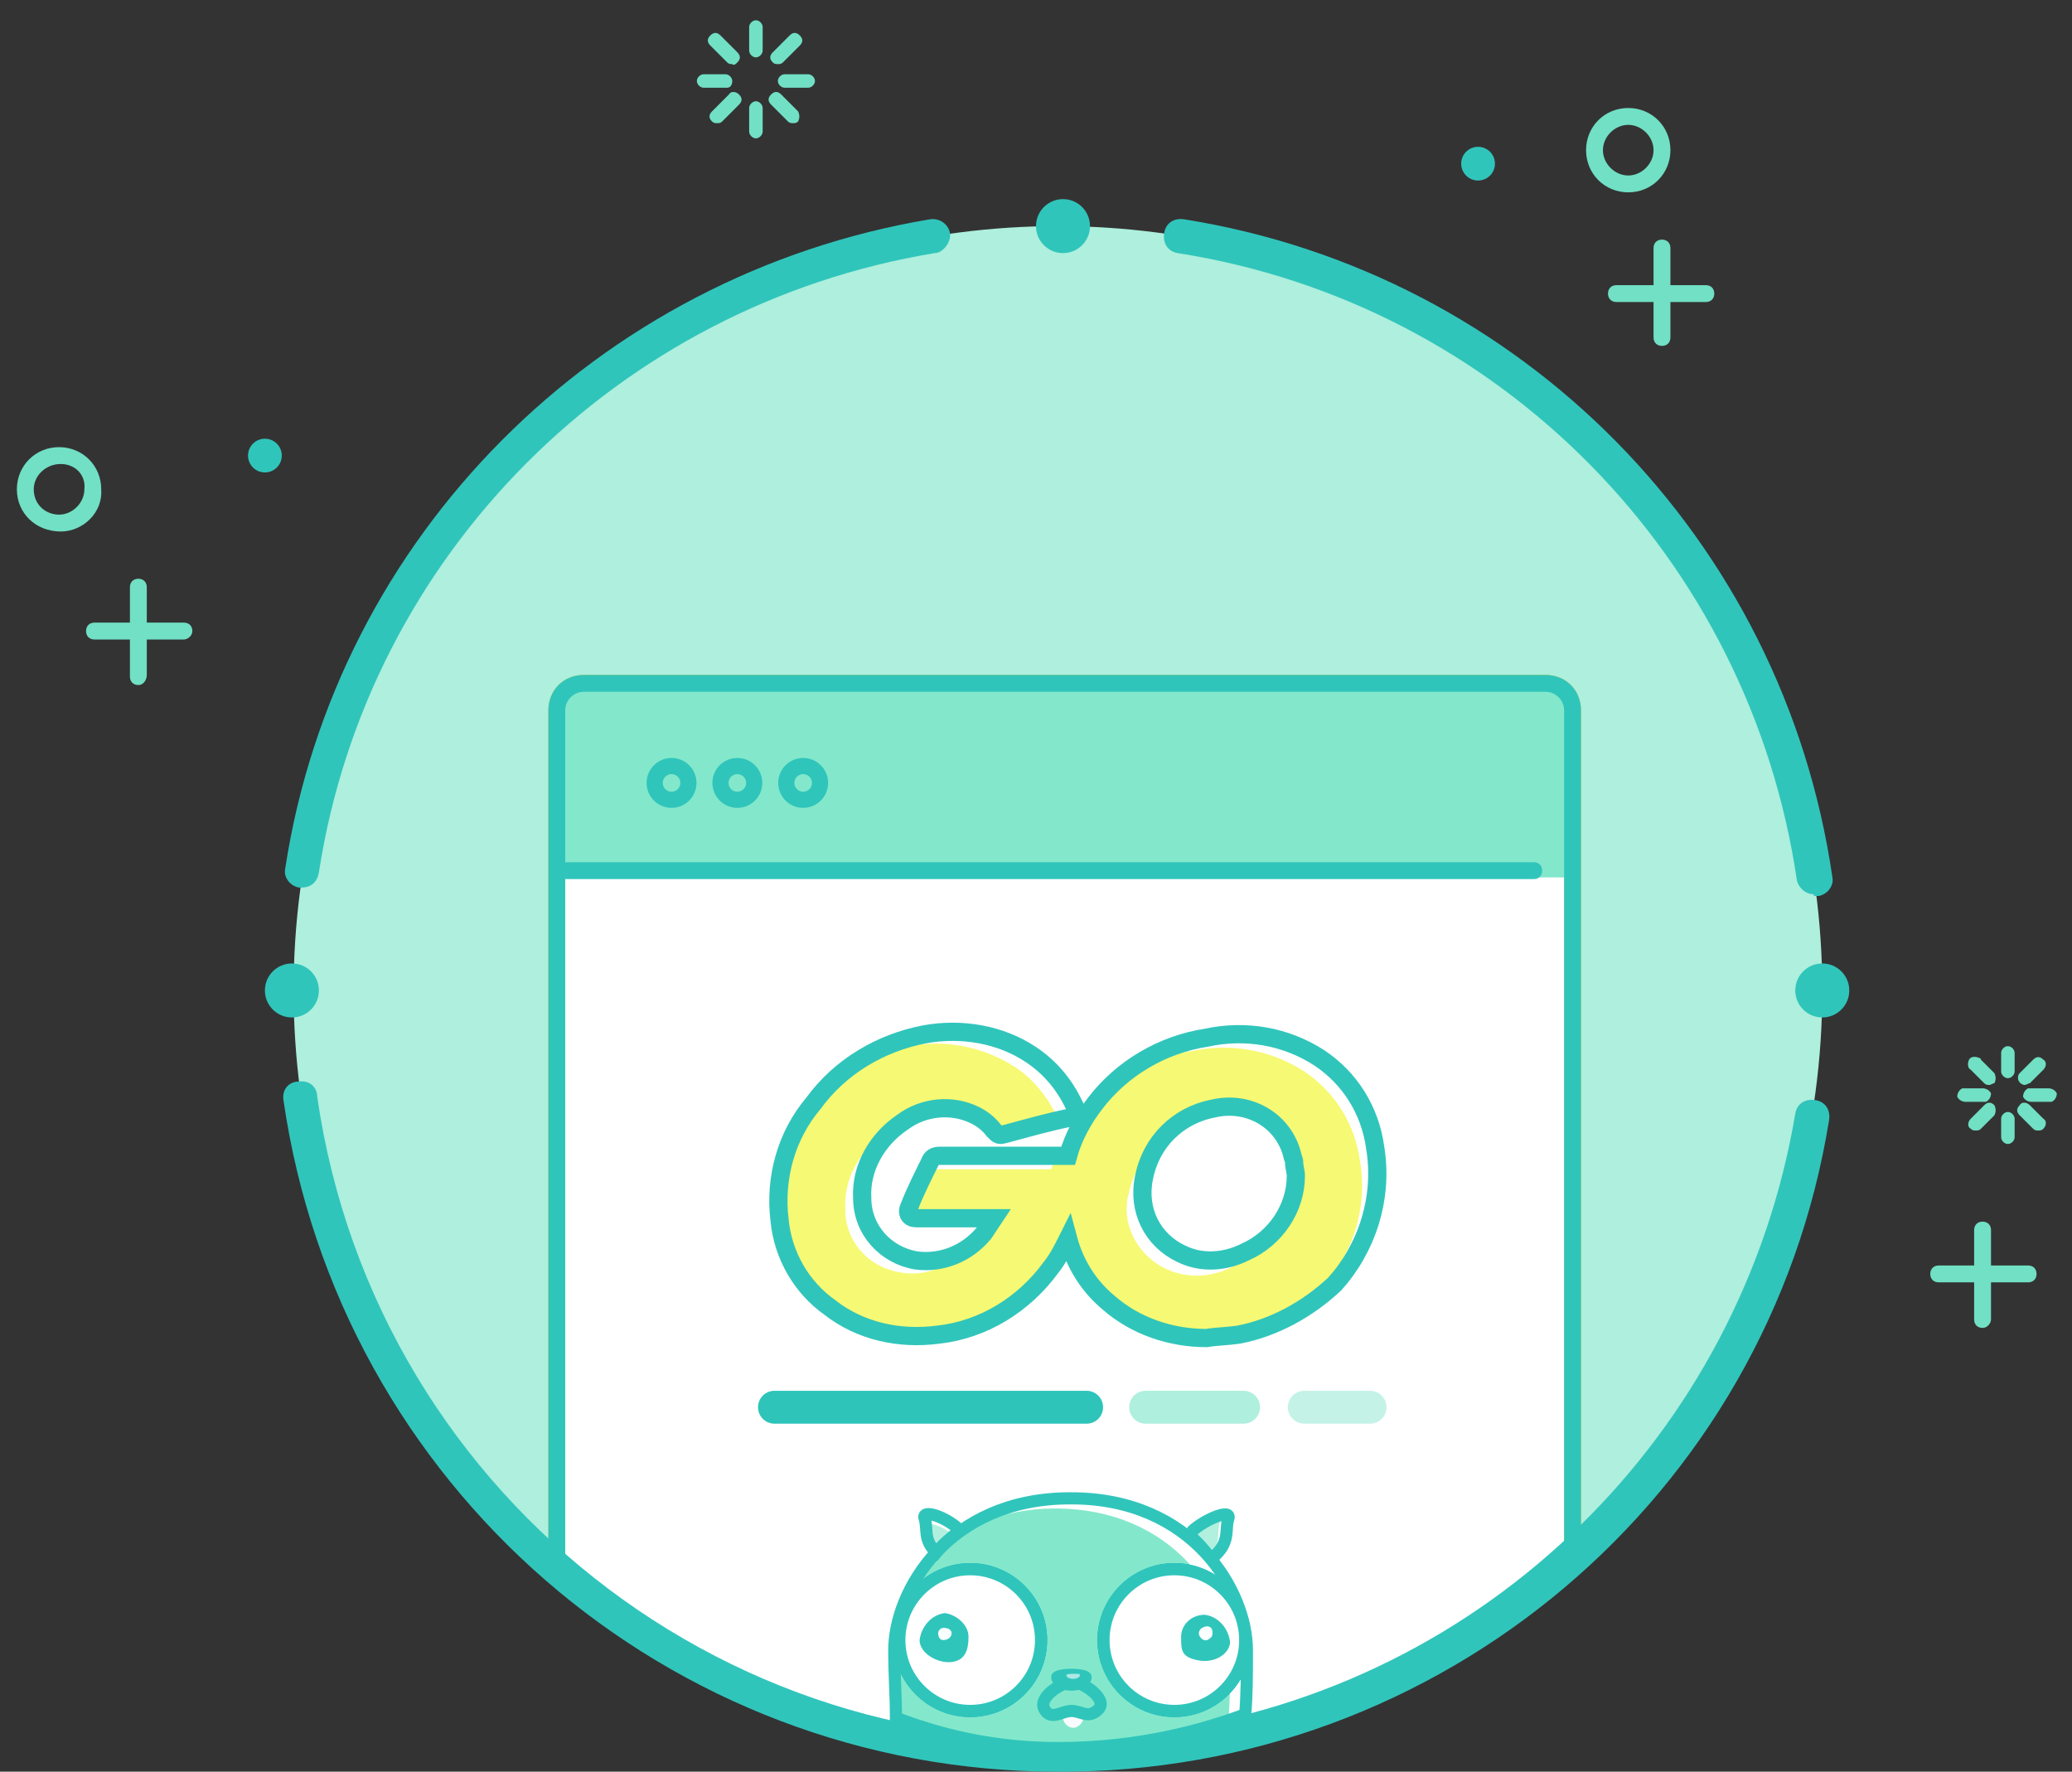 <?xml version="1.0" encoding="utf-8"?>
<!-- Generator: Adobe Illustrator 22.1.0, SVG Export Plug-In . SVG Version: 6.00 Build 0)  -->
<svg version="1.1" id="レイヤー_1" xmlns="http://www.w3.org/2000/svg" xmlns:xlink="http://www.w3.org/1999/xlink" x="0px"
	 y="0px" viewBox="0 0 122.8 105" style="enable-background:new 0 0 122.8 105;" xml:space="preserve">
<rect x="0" y="0" width="122.8" height="105" fill="#333333" stroke="none"/>
<style type="text/css">
	.st0{fill:#AEEFDD;}
	.st1{fill:#FFFFFF;}
	.st2{fill:#FFBE00;}
	.st3{fill:#30C5BB;}
	.st4{fill:#83E8CB;}
	.st5{fill:#71E0C4;}
	.st6{fill:none;stroke:#30C5BB;stroke-width:0.96;stroke-linecap:round;stroke-linejoin:round;}
	.st7{fill:#B1F0DE;}
	.st8{fill:none;stroke:#00AEC2;stroke-width:0.72;stroke-miterlimit:10;}
	.st9{fill:#FFFFFF;stroke:#30C5BB;stroke-width:0.72;stroke-miterlimit:10;}
	.st10{fill:#FAFFFF;}
	.st11{fill:none;stroke:#30C5BB;stroke-width:0.72;stroke-miterlimit:10;}
	.st12{fill:#F9FBFE;}
	.st13{opacity:0.6;fill:#FFFFFF;enable-background:new    ;}
	.st14{fill:#F6F973;}
	.st15{fill:none;stroke:#30C5BB;stroke-width:1.08;stroke-miterlimit:10;}
	.st16{fill:none;stroke:#2EC4BA;stroke-width:1.95;stroke-linecap:round;stroke-miterlimit:10;}
	.st17{fill:none;stroke:#AEEFDD;stroke-width:1.95;stroke-linecap:round;stroke-miterlimit:10;}
	.st18{fill:none;stroke:#C4F2E6;stroke-width:1.95;stroke-linecap:round;stroke-miterlimit:10;}
</style>
<title>アートボード 90 のコピー</title>
<g id="言語一覧">
	<circle class="st0" cx="62.7" cy="58.7" r="45.3"/>
	<path class="st1" d="M91.6,40.5h-57c-0.9,0-1.6,0.7-1.6,1.6v51.3c17.6,14.8,43.5,14,60.2-1.8V42.1C93.2,41.3,92.5,40.5,91.6,40.5
		C91.6,40.5,91.6,40.5,91.6,40.5z"/>
	<path class="st2" d="M62.1,104.5c-10.7,0-21.1-3.8-29.4-10.7l-0.2-0.2V42.1c0-1.2,0.9-2.1,2.1-2.1h57c1.2,0,2.1,0.9,2.1,2.1v49.7
		L93.5,92C85,100.1,73.8,104.6,62.1,104.5z M33.5,93.2c17.4,14.4,42.7,13.6,59.2-1.8V42.1c0-0.6-0.5-1.1-1.1-1.1c0,0,0,0,0,0h-57
		c-0.6,0-1.1,0.5-1.1,1.1L33.5,93.2z"/>
	<circle class="st3" cx="87.6" cy="9.7" r="1"/>
	<circle class="st3" cx="15.7" cy="27" r="1"/>
	<circle class="st3" cx="63" cy="13.4" r="1.6"/>
	<circle class="st3" cx="17.3" cy="58.7" r="1.6"/>
	<circle class="st3" cx="108" cy="58.7" r="1.6"/>
	<rect x="33" y="40.8" class="st4" width="60.2" height="11.2"/>
	<path class="st3" d="M90.9,52.1H33.6c-0.3,0-0.5-0.2-0.5-0.5s0.2-0.5,0.5-0.5h57.3c0.3,0,0.5,0.2,0.5,0.5S91.2,52.1,90.9,52.1z"/>
	<path class="st5" d="M10.9,37.9H5.6c-0.3,0-0.5-0.2-0.5-0.5s0.2-0.5,0.5-0.5h5.3c0.3,0,0.5,0.2,0.5,0.5S11.1,37.9,10.9,37.9z"/>
	<path class="st5" d="M8.2,40.6c-0.3,0-0.5-0.2-0.5-0.5v-5.3c0-0.3,0.2-0.5,0.5-0.5c0.3,0,0.5,0.2,0.5,0.5V40
		C8.7,40.3,8.5,40.6,8.2,40.6C8.2,40.6,8.2,40.6,8.2,40.6z"/>
	<path class="st5" d="M120.2,76h-5.3c-0.3,0-0.5-0.2-0.5-0.5s0.2-0.5,0.5-0.5h5.3c0.3,0,0.5,0.2,0.5,0.5
		C120.7,75.8,120.5,76,120.2,76z"/>
	<path class="st5" d="M117.5,78.7c-0.3,0-0.5-0.2-0.5-0.5v-5.3c0-0.3,0.2-0.5,0.5-0.5s0.5,0.2,0.5,0.5v5.3
		C118,78.4,117.8,78.7,117.5,78.7C117.5,78.7,117.5,78.7,117.5,78.7z"/>
	<path class="st5" d="M44.8,3.4c-0.2,0-0.4-0.2-0.4-0.4v0V1.6c0-0.2,0.2-0.4,0.4-0.4c0.2,0,0.4,0.2,0.4,0.4l0,0V3
		C45.2,3.2,45,3.4,44.8,3.4L44.8,3.4z"/>
	<path class="st5" d="M44.8,8.2c-0.2,0-0.4-0.2-0.4-0.4c0,0,0,0,0,0V6.4c0-0.2,0.2-0.4,0.4-0.4c0.2,0,0.4,0.2,0.4,0.4l0,0v1.4
		C45.2,8,45,8.2,44.8,8.2L44.8,8.2z"/>
	<path class="st5" d="M47.9,5.2h-1.4c-0.2,0-0.4-0.2-0.4-0.4c0,0,0,0,0,0c0-0.2,0.2-0.4,0.4-0.4l0,0h1.4c0.2,0,0.4,0.2,0.4,0.4v0
		C48.3,5,48.1,5.2,47.9,5.2C47.9,5.2,47.9,5.2,47.9,5.2z"/>
	<path class="st5" d="M43.1,5.2h-1.4c-0.2,0-0.4-0.2-0.4-0.4c0,0,0,0,0,0c0-0.2,0.2-0.4,0.4-0.4l0,0H43c0.2,0,0.4,0.2,0.4,0.4v0
		C43.4,5,43.3,5.2,43.1,5.2C43.1,5.2,43.1,5.2,43.1,5.2z"/>
	<path class="st5" d="M46.1,3.8c-0.1,0-0.2,0-0.3-0.1c-0.2-0.2-0.2-0.4,0-0.6c0,0,0,0,0,0l1-1c0.2-0.2,0.4-0.2,0.6,0c0,0,0,0,0,0
		c0.2,0.2,0.2,0.4,0,0.6l-1,1C46.3,3.8,46.2,3.8,46.1,3.8z"/>
	<path class="st5" d="M47,7.3c-0.1,0-0.2,0-0.3-0.1l-1-1c-0.2-0.2-0.2-0.4,0-0.6s0.4-0.2,0.6,0l0,0l1,1c0.1,0.2,0.1,0.4,0,0.6
		C47.2,7.3,47.1,7.3,47,7.3z"/>
	<path class="st5" d="M43.4,3.8c-0.1,0-0.2,0-0.3-0.1l-1-1c-0.2-0.2-0.2-0.4,0-0.6c0.2-0.2,0.4-0.2,0.6,0c0,0,0,0,0,0l1,1
		c0.2,0.2,0.2,0.4,0,0.6c0,0,0,0,0,0C43.6,3.8,43.5,3.9,43.4,3.8z"/>
	<path class="st5" d="M42.5,7.3c-0.1,0-0.2,0-0.3-0.1C42,7,42,6.8,42.2,6.6l1-1c0.1-0.2,0.4-0.2,0.6,0c0,0,0,0,0,0
		c0.2,0.2,0.2,0.4,0,0.6c0,0,0,0,0,0l-1,1C42.7,7.3,42.6,7.3,42.5,7.3z"/>
	<path class="st5" d="M96.5,11.4c-1.4,0-2.5-1.1-2.5-2.5c0-1.4,1.1-2.5,2.5-2.5c1.4,0,2.5,1.1,2.5,2.5C99,10.3,97.9,11.4,96.5,11.4
		C96.5,11.4,96.5,11.4,96.5,11.4z M96.5,7.4c-0.8,0-1.5,0.7-1.5,1.5c0,0.8,0.7,1.5,1.5,1.5c0.8,0,1.5-0.7,1.5-1.5
		C98,8.1,97.3,7.4,96.5,7.4C96.5,7.4,96.5,7.4,96.5,7.4z"/>
	<path class="st5" d="M101.1,17.9h-5.3c-0.3,0-0.5-0.2-0.5-0.5c0-0.3,0.2-0.5,0.5-0.5h5.3c0.3,0,0.5,0.2,0.5,0.5
		S101.4,17.9,101.1,17.9z"/>
	<path class="st5" d="M98.5,20.5c-0.3,0-0.5-0.2-0.5-0.5v-5.3c0-0.3,0.2-0.5,0.5-0.5c0.3,0,0.5,0.2,0.5,0.5V20
		C99,20.3,98.8,20.5,98.5,20.5z"/>
	<path class="st5" d="M119,63.9c-0.2,0-0.4-0.2-0.4-0.4v-1.1c0-0.2,0.2-0.4,0.4-0.4c0.2,0,0.4,0.2,0.4,0.4l0,0v1.1
		C119.4,63.7,119.2,63.9,119,63.9C119,63.9,119,63.9,119,63.9z"/>
	<path class="st5" d="M119,67.8c-0.2,0-0.4-0.2-0.4-0.4v-1.1c0-0.2,0.2-0.4,0.4-0.4c0.2,0,0.4,0.2,0.4,0.4v1.1
		C119.4,67.6,119.2,67.8,119,67.8C119,67.8,119,67.8,119,67.8z"/>
	<path class="st5" d="M121.5,65.3h-1.1c-0.2,0-0.4-0.1-0.5-0.3c0-0.2,0.1-0.4,0.3-0.5c0,0,0.1,0,0.1,0h1.1c0.2,0,0.4,0.1,0.5,0.3
		c0,0.2-0.1,0.4-0.3,0.5C121.6,65.3,121.6,65.3,121.5,65.3z"/>
	<path class="st5" d="M117.6,65.3h-1.1c-0.2,0-0.4-0.1-0.5-0.3c0-0.2,0.1-0.4,0.3-0.5c0,0,0.1,0,0.1,0h1.1c0.2,0,0.4,0.1,0.5,0.3
		c0,0.2-0.1,0.4-0.3,0.5C117.7,65.3,117.6,65.3,117.6,65.3z"/>
	<path class="st5" d="M120,64.3c-0.2,0-0.4-0.2-0.4-0.4c0-0.1,0-0.2,0.1-0.3l0.8-0.8c0.2-0.2,0.4-0.2,0.6,0c0,0,0,0,0,0
		c0.2,0.1,0.2,0.4,0,0.6c0,0,0,0,0,0l-0.8,0.8C120.2,64.2,120.1,64.3,120,64.3z"/>
	<path class="st5" d="M120.8,67c-0.1,0-0.2,0-0.3-0.1l-0.8-0.8c-0.2-0.2-0.2-0.4,0-0.6c0,0,0,0,0,0c0.1-0.2,0.4-0.2,0.6,0
		c0,0,0,0,0,0l0.8,0.8c0.2,0.1,0.2,0.4,0,0.6c0,0,0,0,0,0C121,67,120.9,67,120.8,67z"/>
	<path class="st5" d="M117.9,64.3c-0.1,0-0.2,0-0.3-0.1l-0.8-0.8c-0.2-0.1-0.2-0.4-0.1-0.6s0.4-0.2,0.6-0.1c0,0,0.1,0,0.1,0.1
		l0.8,0.8c0.1,0.2,0.1,0.4,0,0.6C118.1,64.2,118,64.3,117.9,64.3z"/>
	<path class="st5" d="M117.1,67c-0.1,0-0.2,0-0.3-0.1c-0.2-0.1-0.2-0.4,0-0.6c0,0,0,0,0,0l0.8-0.8c0.2-0.2,0.4-0.2,0.6,0
		c0,0,0,0,0,0c0.1,0.2,0.1,0.4,0,0.6l-0.8,0.8C117.3,67,117.2,67,117.1,67z"/>
	<path class="st5" d="M3.6,31.5C2.1,31.5,1,30.4,1,29c0-1.4,1.1-2.5,2.5-2.5c1.4,0,2.5,1.1,2.5,2.5c0,0,0,0,0,0
		C6.1,30.4,4.9,31.5,3.6,31.5z M3.6,27.5C2.7,27.5,2,28.2,2,29c0,0.9,0.7,1.5,1.5,1.5c0.8,0,1.5-0.7,1.5-1.5
		C5.1,28.2,4.5,27.5,3.6,27.5C3.6,27.5,3.6,27.5,3.6,27.5z"/>
	<path class="st3" d="M17.9,52.6h-0.2c-0.5-0.1-0.9-0.6-0.8-1.1c0,0,0,0,0,0C19.9,31.8,35.4,16.3,55.1,13c0.6-0.1,1.1,0.3,1.2,0.8
		S55.9,15,55.4,15c-18.8,3.1-33.6,17.9-36.5,36.7C18.8,52.3,18.4,52.6,17.9,52.6z"/>
	<path class="st3" d="M62.7,105C39.6,105,20.1,88,16.8,65.2c-0.1-0.6,0.3-1.1,0.9-1.1c0.6-0.1,1.1,0.3,1.1,0.9
		c3.5,24.2,25.9,41.1,50.1,37.6c19.2-2.7,34.3-17.6,37.5-36.6c0.1-0.6,0.6-0.9,1.2-0.8c0.6,0.1,0.9,0.6,0.8,1.2
		C104.8,88.7,85.4,105.1,62.7,105z"/>
	<path class="st3" d="M107.5,53c-0.5,0-0.9-0.4-1-0.8C103.7,33.1,88.9,18,69.8,15c-0.6-0.1-0.9-0.6-0.8-1.2c0.1-0.6,0.6-0.9,1.2-0.8
		c20,3.2,35.5,19,38.4,39c0.1,0.5-0.3,1-0.8,1.1H107.5z"/>
	<path class="st3" d="M62.1,104.5c-10.7,0-21.1-3.8-29.4-10.7l-0.2-0.2V42.1c0-1.2,0.9-2.1,2.1-2.1h57c1.2,0,2.1,0.9,2.1,2.1v49.7
		L93.5,92C85,100.1,73.8,104.6,62.1,104.5z M33.5,93.2c17.4,14.4,42.7,13.6,59.2-1.8V42.1c0-0.6-0.5-1.1-1.1-1.1c0,0,0,0,0,0h-57
		c-0.6,0-1.1,0.5-1.1,1.1L33.5,93.2z"/>
	<ellipse class="st6" cx="39.8" cy="46.4" rx="1" ry="1"/>
	<ellipse class="st6" cx="43.7" cy="46.4" rx="1" ry="1"/>
	<ellipse class="st6" cx="47.6" cy="46.4" rx="1" ry="1"/>
	<path class="st4" d="M72.8,102c0.1-1.1,0.1-2.2,0.1-3.6c0-3.5-3.2-9-10.4-9l0,0c-1.5,0-3,0.3-4.5,0.8c-2.9,1.5-4.7,4.5-4.9,7.7
		c0,1.5,0.1,2.7,0.1,4c3.1,1.2,6.3,1.8,9.6,1.8C66.2,103.6,69.6,103,72.8,102z"/>
	<path class="st7" d="M71.7,92.2c0.7-0.7,0.4-1.4,0.6-2c0.1-0.3-0.2-0.3-0.6-0.2c-0.4,0.2-0.7,0.4-1,0.7L70.4,91
		C70.9,91.4,71.3,91.8,71.7,92.2z"/>
	<circle class="st8" cx="57.5" cy="97.2" r="4.2"/>
	<circle class="st9" cx="57.5" cy="97.2" r="4.2"/>
	<path class="st3" d="M57.4,97c0,0.8-0.2,1.4-1,1.5s-1.9-0.5-1.9-1.3c0.1-0.8,0.7-1.5,1.5-1.6C56.7,95.7,57.4,96.3,57.4,97
		C57.4,97,57.4,97,57.4,97z"/>
	<circle class="st8" cx="69.6" cy="97.2" r="4.2"/>
	<path class="st10" d="M56.4,96.8c0,0.2-0.2,0.4-0.5,0.4c-0.2,0-0.3-0.2-0.3-0.4c0-0.2,0.2-0.4,0.5-0.3
		C56.2,96.5,56.4,96.6,56.4,96.8z"/>
	<circle class="st9" cx="69.6" cy="97.2" r="4.2"/>
	<path class="st3" d="M70,97c0,0.8,0,1.2,1,1.4s1.9-0.4,1.9-1.1c-0.1-0.8-0.7-1.5-1.5-1.6C70.6,95.7,70,96.3,70,97
		C70,97,70,97,70,97z"/>
	<path class="st10" d="M71.8,96.5c0.1,0.2,0.1,0.5-0.1,0.6c-0.1,0.1-0.3,0.2-0.5,0c0,0,0,0,0,0c-0.2-0.2-0.2-0.4,0-0.6c0,0,0,0,0,0
		C71.4,96.4,71.6,96.3,71.8,96.5z"/>
	<path class="st11" d="M71.8,92.4c0.1-0.1,0.2-0.2,0.3-0.3c0.8-0.8,0.5-1.5,0.7-2.1s-1.3,0-2.1,0.7L70.5,91
		C71,91.4,71.4,91.9,71.8,92.4z"/>
	<path class="st7" d="M54.9,90.3c0,0.7,0.2,1.3,0.6,1.8c0.3-0.4,0.7-0.7,1.1-1C56.1,90.6,55.5,90.3,54.9,90.3z"/>
	<path class="st11" d="M55.5,92c0.4-0.5,0.9-0.9,1.4-1.3l0,0c-0.8-0.8-2.3-1.3-2.1-0.7S54.7,91.3,55.5,92z"/>
	<path class="st12" d="M63.5,101.4c-0.2,0-0.4,0-0.5,0.1v0.3c0,0.3,0.3,0.6,0.6,0.6c0.3,0,0.6-0.3,0.6-0.6v-0.3
		C63.9,101.4,63.7,101.4,63.5,101.4z"/>
	<path class="st11" d="M65.1,101.3c-0.6,0.6-1,0.1-1.6,0.1c-0.6,0-1.2,0.6-1.6-0.1s1-1.6,1.6-1.6C64.1,99.6,65.7,100.7,65.1,101.3z"
		/>
	<path class="st3" d="M64.7,99.4c0,0.4-0.5,0.8-1.2,0.8c-0.7,0-1.2-0.4-1.2-0.8s0.6-0.5,1.2-0.5C64.1,98.9,64.7,99,64.7,99.4z"/>
	<path class="st13" d="M64,99.3c0,0.1-0.2,0.2-0.4,0.2s-0.4-0.1-0.4-0.2s0.2-0.1,0.5-0.1S64,99.2,64,99.3z"/>
	<path class="st11" d="M73.8,101.6c0.1-1.2,0.1-2.3,0.1-3.8c0-3.5-3.2-9-10.4-9h-0.1c-7.2,0-10.4,5.5-10.4,9c0,1.5,0.1,2.7,0.1,4
		c3.1,1.2,6.3,1.8,9.6,1.8C66.6,103.6,70.3,102.9,73.8,101.6z"/>
	<path class="st14" d="M71.2,79.2c0.6-0.1,1.2-0.1,1.9-0.2c1.8-0.4,3.5-1.2,4.9-2.3c2.1-2.1,3.1-5,2.6-7.9c-0.3-2.2-1.5-4.1-3.3-5.3
		c-2-1.3-4.4-1.7-6.7-1.2c-1.7,0.2-3.4,0.9-4.8,2c-0.4,0.3-0.7,0.7-1,1.1c-0.7,0.9-1.3,2-1.6,3.1h-0.6c-0.1,0.3-0.2,0.5-0.3,0.8
		h-7.5c-0.3,0.7-0.7,1.6-1,2.2c-0.2,0.4,0,0.7,0.4,0.7h4.6c-0.2,0.3-0.4,0.6-0.6,0.9c-0.3,0.3-0.6,0.6-0.9,0.8c-1,1.2-2.5,1.8-4,1.5
		c-1.8-0.3-3.2-1.8-3.2-3.7c-0.1-1.7,0.7-3.3,2.1-4.3c0.3-0.4,0.7-0.7,1.2-1c1.3-0.9,2.9-1,4.3-0.4c0.4,0.2,0.8,0.5,1.1,0.9
		c0.3,0.3,0.3,0.3,0.7,0.2l3.2-0.8c-0.6-1.3-1.5-2.4-2.6-3.1c-1.9-1.2-4.1-1.6-6.3-1.2c-1.7,0.3-3.3,1-4.7,2.1
		c-0.4,0.4-0.7,0.8-1,1.2c-1.6,1.9-2.3,4.4-2,6.9c0.2,2.1,1.3,4,3,5.2c1.8,1.4,4.1,1.9,6.4,1.6c1.8-0.2,3.4-0.9,4.8-2
		c0.4-0.4,0.7-0.8,1.1-1.2c0.4-0.5,0.7-1.1,1-1.7c0,0.2,0.1,0.3,0.2,0.5c0.3-0.4,0.5-0.8,0.7-1.2c0.4,1.5,1.2,2.8,2.4,3.8
		C67,78.5,69.1,79.3,71.2,79.2z M66.9,70.7c0.3-1.3,1-2.5,2.1-3.2c0.8-0.9,1.8-1.4,2.9-1.7c2.1-0.5,4.2,0.7,4.7,2.8
		c0,0.1,0.1,0.2,0.1,0.4c0,0.3,0.1,0.5,0.1,0.8c0,1.6-0.8,3-2.1,3.9c-0.5,0.6-1.1,1-1.7,1.4c-1.2,0.6-2.6,0.7-3.9,0.1
		C67.4,74.4,66.4,72.5,66.9,70.7z"/>
	<path class="st15" d="M81.5,68c-0.3-2.2-1.5-4.1-3.3-5.3c-2-1.3-4.4-1.7-6.7-1.2c-2.6,0.4-5,1.8-6.6,3.9c-0.7,0.9-1.3,2-1.6,3.1
		h-7.6c-0.3,0-0.5,0.1-0.6,0.4c-0.3,0.6-0.9,1.8-1.2,2.6c-0.2,0.4,0,0.7,0.4,0.7h4.6c-0.2,0.3-0.4,0.6-0.6,0.9c-1,1.2-2.5,1.8-4,1.6
		c-1.8-0.3-3.2-1.8-3.2-3.7c-0.1-1.8,0.9-3.5,2.4-4.5c1.2-0.9,2.9-1.1,4.3-0.4c0.4,0.2,0.8,0.5,1.1,0.9c0.3,0.3,0.3,0.3,0.7,0.2
		c1.5-0.4,2.5-0.7,4-1c0.3-0.1,0.4-0.2,0.2-0.4c-0.6-1.4-1.5-2.5-2.7-3.3c-1.8-1.2-4.1-1.6-6.3-1.2c-2.6,0.5-5,1.9-6.6,4.1
		c-1.6,1.9-2.3,4.4-2,6.9c0.2,2.1,1.3,4,3,5.2c1.8,1.4,4.1,1.9,6.4,1.6c2.7-0.3,5.1-1.8,6.7-4c0.4-0.5,0.7-1.1,1-1.7
		c0.4,1.5,1.2,2.8,2.4,3.8c1.6,1.4,3.7,2.1,5.8,2.1l0,0c0.6-0.1,1.2-0.1,1.9-0.2c2.1-0.4,4.1-1.5,5.7-3C81,74,82,71,81.5,68z
		 M73.8,74.2c-1.2,0.6-2.6,0.7-3.8,0.1c-1.7-0.8-2.6-2.6-2.2-4.5c0.4-2.1,2-3.7,4.1-4.1c2.1-0.5,4.2,0.7,4.7,2.8
		c0,0.1,0.1,0.2,0.1,0.4c0,0.3,0.1,0.5,0.1,0.8C76.8,71.6,75.6,73.4,73.8,74.2z"/>
	<line class="st16" x1="45.9" y1="83.4" x2="64.4" y2="83.4"/>
	<line class="st17" x1="67.9" y1="83.4" x2="73.7" y2="83.4"/>
	<line class="st18" x1="77.3" y1="83.4" x2="81.2" y2="83.4"/>
</g>
</svg>

